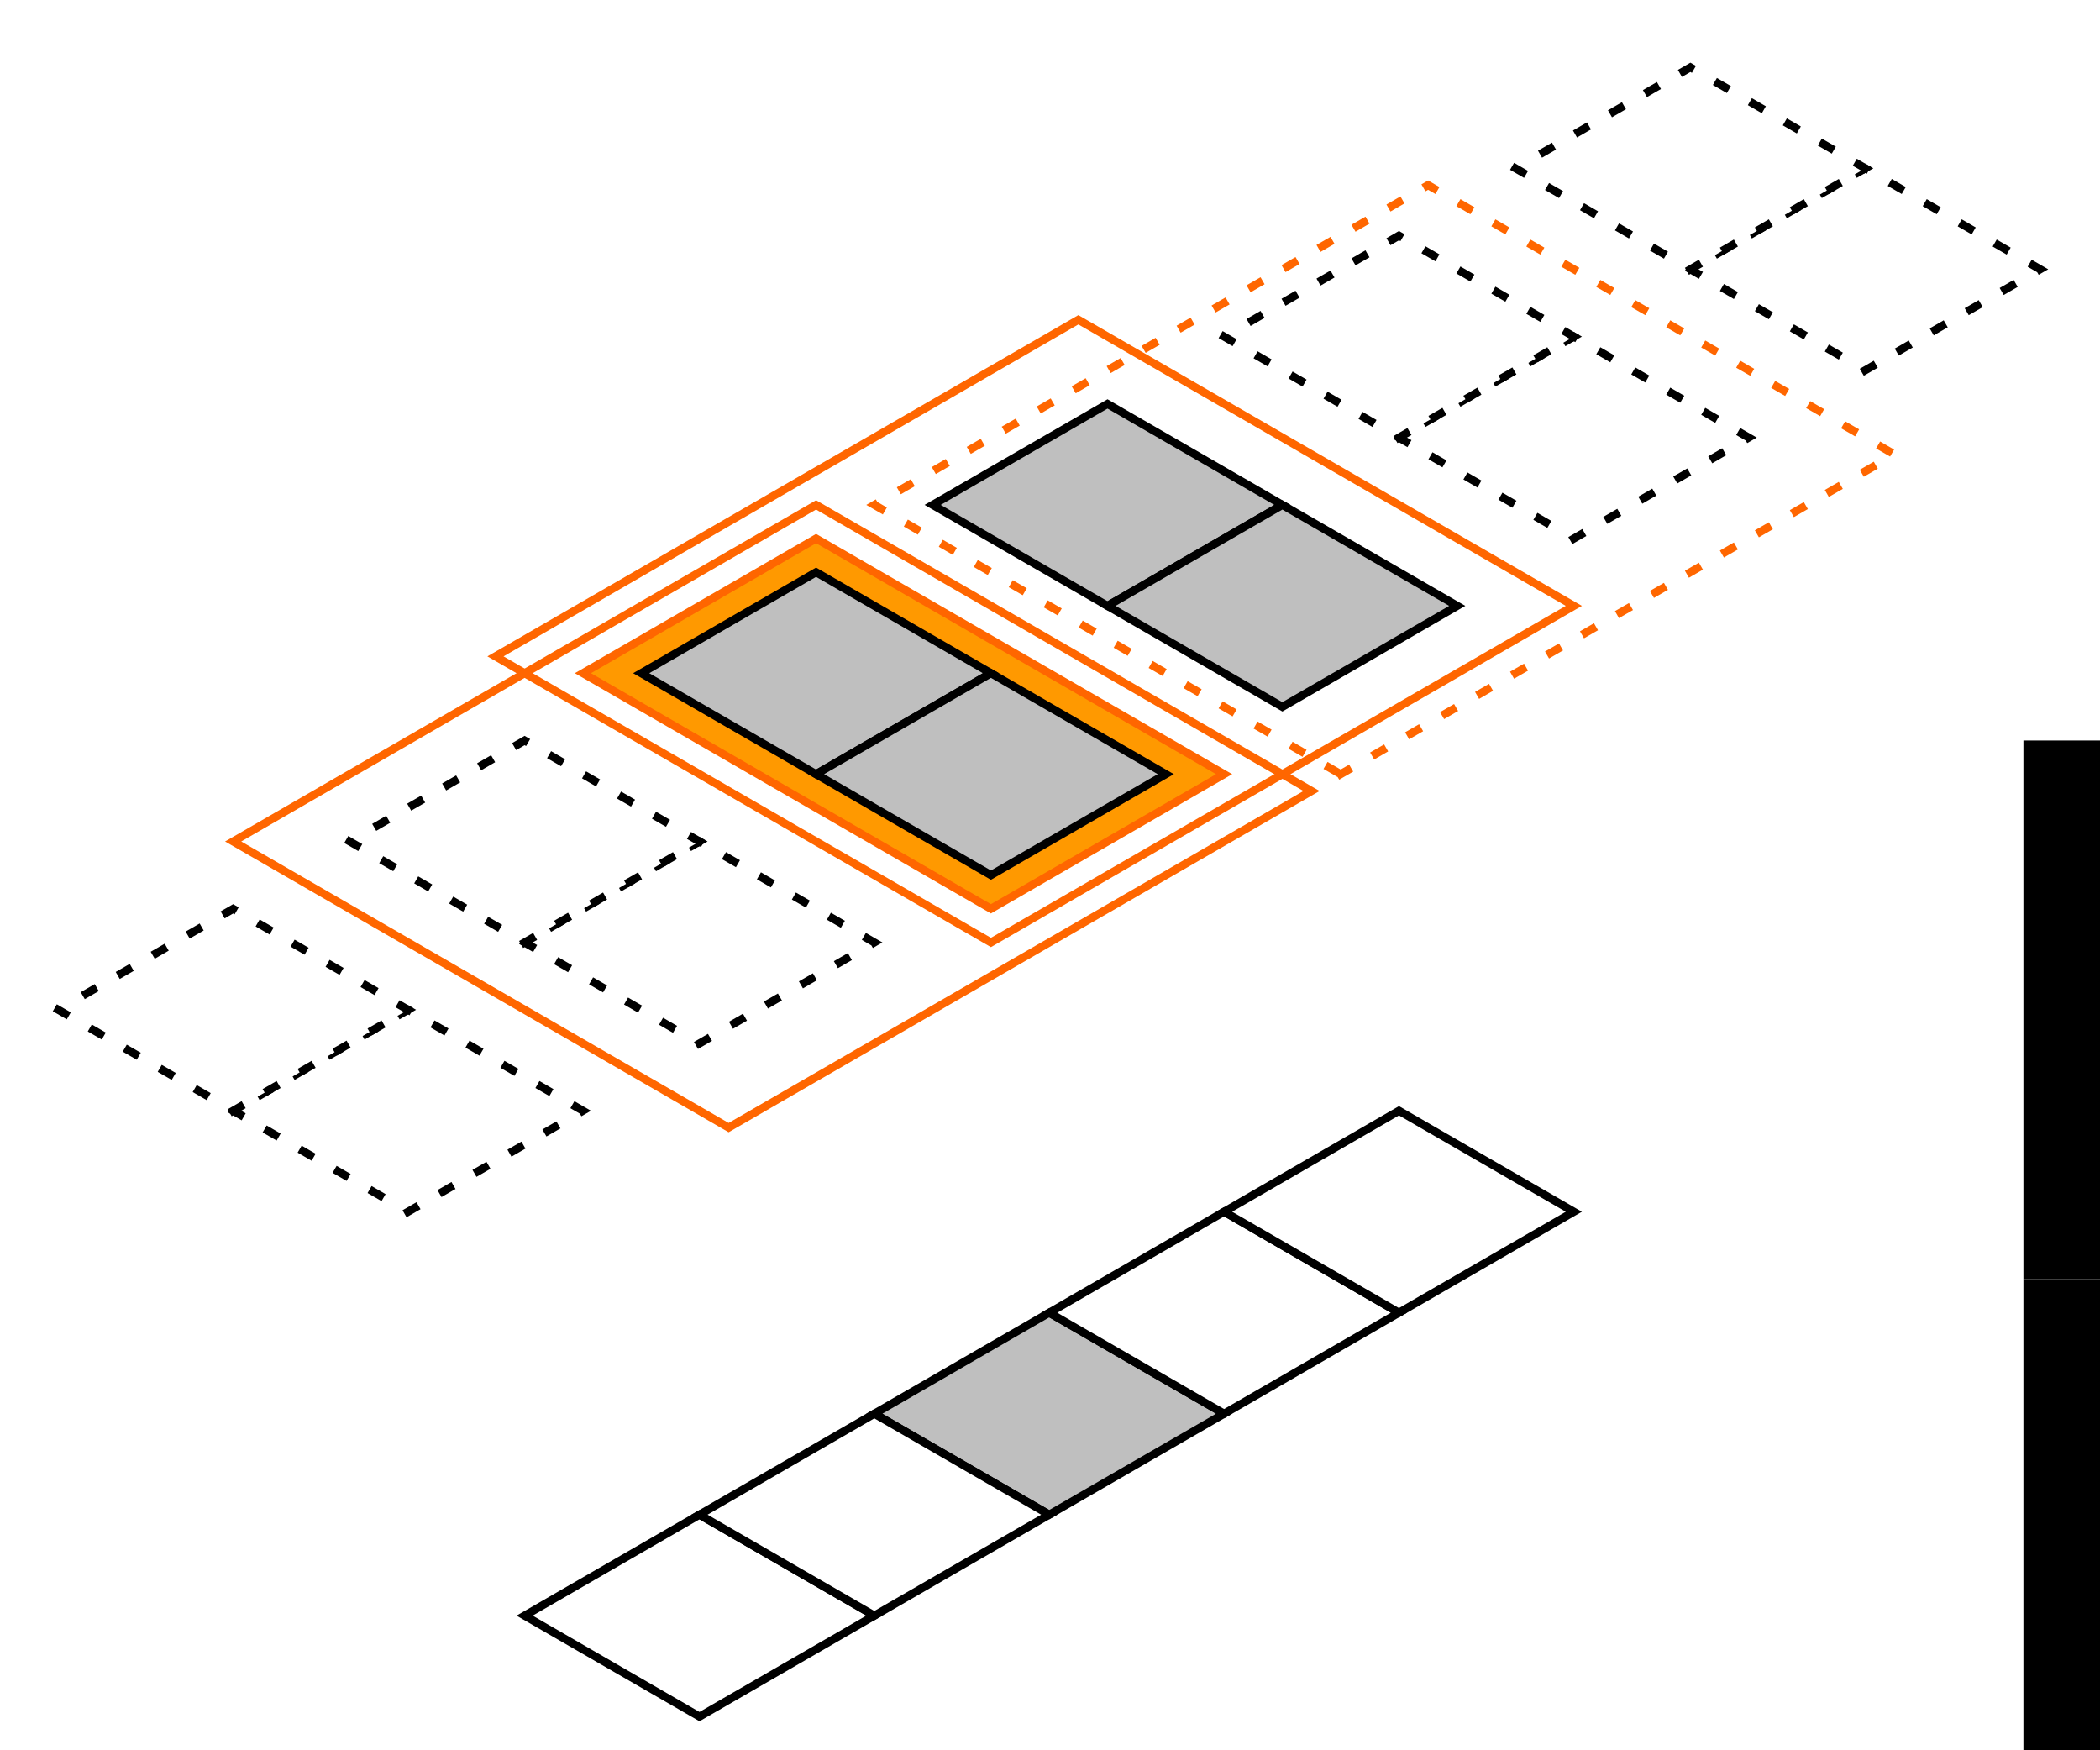 <?xml version="1.0" encoding="UTF-8" standalone="no"?>
<!-- Created with Inkscape (http://www.inkscape.org/) -->

<svg
   xmlns:dc="http://purl.org/dc/elements/1.1/"
   xmlns:cc="http://creativecommons.org/ns#"
   xmlns:rdf="http://www.w3.org/1999/02/22-rdf-syntax-ns#"
   xmlns:svg="http://www.w3.org/2000/svg"
   xmlns="http://www.w3.org/2000/svg"
   xmlns:sodipodi="http://sodipodi.sourceforge.net/DTD/sodipodi-0.dtd"
   xmlns:inkscape="http://www.inkscape.org/namespaces/inkscape"
   width="78mm"
   height="65mm"
   viewBox="0 0 276.378 230.315"
   id="svg4174"
   version="1.1"
   inkscape:version="0.91 r13725"
   sodipodi:docname="neighborhood_row.svg">
  <defs
     id="defs4176">
    <marker
       inkscape:stockid="Arrow2Lend"
       orient="auto"
       refY="0"
       refX="0"
       id="Arrow2Lend-0"
       style="overflow:visible"
       inkscape:isstock="true">
      <path
         inkscape:connector-curvature="0"
         id="path4451-8"
         style="fill:#000000;fill-opacity:1;fill-rule:evenodd;stroke:#000000;stroke-width:0.625;stroke-linejoin:round;stroke-opacity:1"
         d="M 8.719,4.034 -2.207,0.016 8.719,-4.002 c -1.745,2.372 -1.735,5.617 -6e-7,8.035 z"
         transform="matrix(-1.1,0,0,-1.1,-1.1,0)" />
    </marker>
    <marker
       inkscape:stockid="Arrow2Lend"
       orient="auto"
       refY="0"
       refX="0"
       id="Arrow2Lend"
       style="overflow:visible"
       inkscape:isstock="true">
      <path
         inkscape:connector-curvature="0"
         id="path4451"
         style="fill:#000000;fill-opacity:1;fill-rule:evenodd;stroke:#000000;stroke-width:0.625;stroke-linejoin:round;stroke-opacity:1"
         d="M 8.719,4.034 -2.207,0.016 8.719,-4.002 c -1.745,2.372 -1.735,5.617 -6e-7,8.035 z"
         transform="matrix(-1.1,0,0,-1.1,-1.1,0)" />
    </marker>
    <marker
       inkscape:stockid="Arrow2Mend"
       orient="auto"
       refY="0"
       refX="0"
       id="Arrow2Mend-2-6-1"
       style="overflow:visible"
       inkscape:isstock="true">
      <path
         inkscape:connector-curvature="0"
         id="path4450-84-2-3"
         style="fill:#669900;fill-opacity:1;fill-rule:evenodd;stroke:#669900;stroke-width:0.625;stroke-linejoin:round;stroke-opacity:1"
         d="M 8.719,4.034 -2.207,0.016 8.719,-4.002 c -1.745,2.372 -1.735,5.617 -6e-7,8.035 z"
         transform="scale(-0.6,-0.6)" />
    </marker>
    <marker
       inkscape:stockid="Arrow2Mend"
       orient="auto"
       refY="0"
       refX="0"
       id="Arrow2Mend-2-6-1-4"
       style="overflow:visible"
       inkscape:isstock="true">
      <path
         inkscape:connector-curvature="0"
         id="path4450-84-2-3-6"
         style="fill:#669900;fill-opacity:1;fill-rule:evenodd;stroke:#669900;stroke-width:0.625;stroke-linejoin:round;stroke-opacity:1"
         d="M 8.719,4.034 -2.207,0.016 8.719,-4.002 c -1.745,2.372 -1.735,5.617 -6e-7,8.035 z"
         transform="scale(-0.6,-0.6)" />
    </marker>
    <marker
       inkscape:stockid="Arrow2Mend"
       orient="auto"
       refY="0"
       refX="0"
       id="Arrow2Mend-2-6-1-47"
       style="overflow:visible"
       inkscape:isstock="true">
      <path
         inkscape:connector-curvature="0"
         id="path4450-84-2-3-7"
         style="fill:#669900;fill-opacity:1;fill-rule:evenodd;stroke:#669900;stroke-width:0.625;stroke-linejoin:round;stroke-opacity:1"
         d="M 8.719,4.034 -2.207,0.016 8.719,-4.002 c -1.745,2.372 -1.735,5.617 -6e-7,8.035 z"
         transform="scale(-0.6,-0.6)" />
    </marker>
    <marker
       inkscape:stockid="Arrow2Mend"
       orient="auto"
       refY="0"
       refX="0"
       id="Arrow2Mend-2-6-1-9"
       style="overflow:visible"
       inkscape:isstock="true">
      <path
         inkscape:connector-curvature="0"
         id="path4450-84-2-3-3"
         style="fill:#669900;fill-opacity:1;fill-rule:evenodd;stroke:#669900;stroke-width:0.625;stroke-linejoin:round;stroke-opacity:1"
         d="M 8.719,4.034 -2.207,0.016 8.719,-4.002 c -1.745,2.372 -1.735,5.617 -6e-7,8.035 z"
         transform="scale(-0.6,-0.6)" />
    </marker>
    <marker
       inkscape:stockid="Arrow2Mend"
       orient="auto"
       refY="0"
       refX="0"
       id="Arrow2Mend-2-6-1-4-5"
       style="overflow:visible"
       inkscape:isstock="true">
      <path
         inkscape:connector-curvature="0"
         id="path4450-84-2-3-6-1"
         style="fill:#669900;fill-opacity:1;fill-rule:evenodd;stroke:#669900;stroke-width:0.625;stroke-linejoin:round;stroke-opacity:1"
         d="M 8.719,4.034 -2.207,0.016 8.719,-4.002 c -1.745,2.372 -1.735,5.617 -6e-7,8.035 z"
         transform="scale(-0.6,-0.6)" />
    </marker>
    <marker
       inkscape:stockid="Arrow2Mend"
       orient="auto"
       refY="0"
       refX="0"
       id="Arrow2Mend-2-6-1-4-5-6"
       style="overflow:visible"
       inkscape:isstock="true">
      <path
         inkscape:connector-curvature="0"
         id="path4450-84-2-3-6-1-2"
         style="fill:#669900;fill-opacity:1;fill-rule:evenodd;stroke:#669900;stroke-width:0.625;stroke-linejoin:round;stroke-opacity:1"
         d="M 8.719,4.034 -2.207,0.016 8.719,-4.002 c -1.745,2.372 -1.735,5.617 -6e-7,8.035 z"
         transform="scale(-0.6,-0.6)" />
    </marker>
    <marker
       inkscape:stockid="Arrow2Mend"
       orient="auto"
       refY="0"
       refX="0"
       id="Arrow2Mend-2-6-1-4-5-1"
       style="overflow:visible"
       inkscape:isstock="true">
      <path
         inkscape:connector-curvature="0"
         id="path4450-84-2-3-6-1-3"
         style="fill:#669900;fill-opacity:1;fill-rule:evenodd;stroke:#669900;stroke-width:0.625;stroke-linejoin:round;stroke-opacity:1"
         d="M 8.719,4.034 -2.207,0.016 8.719,-4.002 c -1.745,2.372 -1.735,5.617 -6e-7,8.035 z"
         transform="scale(-0.6,-0.6)" />
    </marker>
    <marker
       inkscape:stockid="Arrow2Mend"
       orient="auto"
       refY="0"
       refX="0"
       id="Arrow2Mend-2-6-1-4-5-69"
       style="overflow:visible"
       inkscape:isstock="true">
      <path
         inkscape:connector-curvature="0"
         id="path4450-84-2-3-6-1-33"
         style="fill:#669900;fill-opacity:1;fill-rule:evenodd;stroke:#669900;stroke-width:0.625;stroke-linejoin:round;stroke-opacity:1"
         d="M 8.719,4.034 -2.207,0.016 8.719,-4.002 c -1.745,2.372 -1.735,5.617 -6e-7,8.035 z"
         transform="scale(-0.6,-0.6)" />
    </marker>
    <marker
       inkscape:stockid="Arrow2Mend"
       orient="auto"
       refY="0"
       refX="0"
       id="Arrow2Mend-2-6-1-4-5-9"
       style="overflow:visible"
       inkscape:isstock="true">
      <path
         inkscape:connector-curvature="0"
         id="path4450-84-2-3-6-1-6"
         style="fill:#669900;fill-opacity:1;fill-rule:evenodd;stroke:#669900;stroke-width:0.625;stroke-linejoin:round;stroke-opacity:1"
         d="M 8.719,4.034 -2.207,0.016 8.719,-4.002 c -1.745,2.372 -1.735,5.617 -6e-7,8.035 z"
         transform="scale(-0.6,-0.6)" />
    </marker>
    <marker
       inkscape:stockid="Arrow2Mend"
       orient="auto"
       refY="0"
       refX="0"
       id="Arrow2Mend-2-6-1-4-5-9-1"
       style="overflow:visible"
       inkscape:isstock="true">
      <path
         inkscape:connector-curvature="0"
         id="path4450-84-2-3-6-1-6-8"
         style="fill:#669900;fill-opacity:1;fill-rule:evenodd;stroke:#669900;stroke-width:0.625;stroke-linejoin:round;stroke-opacity:1"
         d="M 8.719,4.034 -2.207,0.016 8.719,-4.002 c -1.745,2.372 -1.735,5.617 -6e-7,8.035 z"
         transform="scale(-0.6,-0.6)" />
    </marker>
    <marker
       inkscape:stockid="Arrow2Mend"
       orient="auto"
       refY="0"
       refX="0"
       id="Arrow2Mend-2-6-1-4-5-9-3"
       style="overflow:visible"
       inkscape:isstock="true">
      <path
         inkscape:connector-curvature="0"
         id="path4450-84-2-3-6-1-6-86"
         style="fill:#669900;fill-opacity:1;fill-rule:evenodd;stroke:#669900;stroke-width:0.625;stroke-linejoin:round;stroke-opacity:1"
         d="M 8.719,4.034 -2.207,0.016 8.719,-4.002 c -1.745,2.372 -1.735,5.617 -6e-7,8.035 z"
         transform="scale(-0.6,-0.6)" />
    </marker>
    <marker
       inkscape:stockid="Arrow2Mend"
       orient="auto"
       refY="0"
       refX="0"
       id="Arrow2Mend-2-6-1-4-5-9-8"
       style="overflow:visible"
       inkscape:isstock="true">
      <path
         inkscape:connector-curvature="0"
         id="path4450-84-2-3-6-1-6-89"
         style="fill:#669900;fill-opacity:1;fill-rule:evenodd;stroke:#669900;stroke-width:0.625;stroke-linejoin:round;stroke-opacity:1"
         d="M 8.719,4.034 -2.207,0.016 8.719,-4.002 c -1.745,2.372 -1.735,5.617 -6e-7,8.035 z"
         transform="scale(-0.6,-0.6)" />
    </marker>
    <marker
       inkscape:stockid="Arrow2Mend"
       orient="auto"
       refY="0"
       refX="0"
       id="Arrow2Mend-2-6-1-4-5-9-0"
       style="overflow:visible"
       inkscape:isstock="true">
      <path
         inkscape:connector-curvature="0"
         id="path4450-84-2-3-6-1-6-9"
         style="fill:#669900;fill-opacity:1;fill-rule:evenodd;stroke:#669900;stroke-width:0.625;stroke-linejoin:round;stroke-opacity:1"
         d="M 8.719,4.034 -2.207,0.016 8.719,-4.002 c -1.745,2.372 -1.735,5.617 -6e-7,8.035 z"
         transform="scale(-0.6,-0.6)" />
    </marker>
    <marker
       inkscape:stockid="Arrow2Mend"
       orient="auto"
       refY="0"
       refX="0"
       id="Arrow2Mend-2-6-1-4-5-4"
       style="overflow:visible"
       inkscape:isstock="true">
      <path
         inkscape:connector-curvature="0"
         id="path4450-84-2-3-6-1-8"
         style="fill:#669900;fill-opacity:1;fill-rule:evenodd;stroke:#669900;stroke-width:0.625;stroke-linejoin:round;stroke-opacity:1"
         d="M 8.719,4.034 -2.207,0.016 8.719,-4.002 c -1.745,2.372 -1.735,5.617 -6e-7,8.035 z"
         transform="scale(-0.6,-0.6)" />
    </marker>
    <marker
       inkscape:stockid="Arrow2Mend"
       orient="auto"
       refY="0"
       refX="0"
       id="Arrow2Mend-2-6-1-4-5-4-4"
       style="overflow:visible"
       inkscape:isstock="true">
      <path
         inkscape:connector-curvature="0"
         id="path4450-84-2-3-6-1-8-6"
         style="fill:#669900;fill-opacity:1;fill-rule:evenodd;stroke:#669900;stroke-width:0.625;stroke-linejoin:round;stroke-opacity:1"
         d="M 8.719,4.034 -2.207,0.016 8.719,-4.002 c -1.745,2.372 -1.735,5.617 -6e-7,8.035 z"
         transform="scale(-0.6,-0.6)" />
    </marker>
    <marker
       inkscape:stockid="Arrow2Mend"
       orient="auto"
       refY="0"
       refX="0"
       id="Arrow2Mend-2-6-1-4-5-4-6"
       style="overflow:visible"
       inkscape:isstock="true">
      <path
         inkscape:connector-curvature="0"
         id="path4450-84-2-3-6-1-8-2"
         style="fill:#669900;fill-opacity:1;fill-rule:evenodd;stroke:#669900;stroke-width:0.625;stroke-linejoin:round;stroke-opacity:1"
         d="M 8.719,4.034 -2.207,0.016 8.719,-4.002 c -1.745,2.372 -1.735,5.617 -6e-7,8.035 z"
         transform="scale(-0.6,-0.6)" />
    </marker>
    <marker
       inkscape:stockid="Arrow2Mend"
       orient="auto"
       refY="0"
       refX="0"
       id="Arrow2Mend-2-6-1-4-5-4-1"
       style="overflow:visible"
       inkscape:isstock="true">
      <path
         inkscape:connector-curvature="0"
         id="path4450-84-2-3-6-1-8-3"
         style="fill:#669900;fill-opacity:1;fill-rule:evenodd;stroke:#669900;stroke-width:0.625;stroke-linejoin:round;stroke-opacity:1"
         d="M 8.719,4.034 -2.207,0.016 8.719,-4.002 c -1.745,2.372 -1.735,5.617 -6e-7,8.035 z"
         transform="scale(-0.6,-0.6)" />
    </marker>
    <marker
       inkscape:stockid="Arrow2Lend"
       orient="auto"
       refY="0"
       refX="0"
       id="Arrow2Lend-9"
       style="overflow:visible"
       inkscape:isstock="true">
      <path
         inkscape:connector-curvature="0"
         id="path4451-0"
         style="fill:#000000;fill-opacity:1;fill-rule:evenodd;stroke:#000000;stroke-width:0.625;stroke-linejoin:round;stroke-opacity:1"
         d="M 8.719,4.034 -2.207,0.016 8.719,-4.002 c -1.745,2.372 -1.735,5.617 -6e-7,8.035 z"
         transform="matrix(-1.1,0,0,-1.1,-1.1,0)" />
    </marker>
    <marker
       inkscape:stockid="Arrow2Lend"
       orient="auto"
       refY="0"
       refX="0"
       id="Arrow2Lend-0-9"
       style="overflow:visible"
       inkscape:isstock="true">
      <path
         inkscape:connector-curvature="0"
         id="path4451-8-3"
         style="fill:#000000;fill-opacity:1;fill-rule:evenodd;stroke:#000000;stroke-width:0.625;stroke-linejoin:round;stroke-opacity:1"
         d="M 8.719,4.034 -2.207,0.016 8.719,-4.002 c -1.745,2.372 -1.735,5.617 -6e-7,8.035 z"
         transform="matrix(-1.1,0,0,-1.1,-1.1,0)" />
    </marker>
  </defs>
  <sodipodi:namedview
     id="base"
     pagecolor="#ffffff"
     bordercolor="#666666"
     borderopacity="1.0"
     inkscape:pageopacity="0.0"
     inkscape:pageshadow="2"
     inkscape:zoom="2.0881855"
     inkscape:cx="109.30408"
     inkscape:cy="123.2898"
     inkscape:document-units="mm"
     inkscape:current-layer="layer1"
     showgrid="true"
     inkscape:window-width="1855"
     inkscape:window-height="1176"
     inkscape:window-x="65"
     inkscape:window-y="24"
     inkscape:window-maximized="1"
     inkscape:snap-grids="true"
     inkscape:snap-to-guides="false"
     inkscape:snap-bbox="true"
     inkscape:bbox-nodes="true"
     inkscape:object-nodes="true"
     inkscape:snap-object-midpoints="true"
     inkscape:snap-global="true"
     borderlayer="true">
    <inkscape:grid
       type="axonomgrid"
       id="grid4218"
       units="mm"
       empspacing="5"
       spacingy="35.433" />
    <inkscape:grid
       type="axonomgrid"
       id="grid4442"
       units="mm"
       empspacing="2"
       spacingy="4.429"
       color="#c83fff"
       opacity="0.125"
       empcolor="#7f3fff"
       empopacity="0.251" />
  </sodipodi:namedview>
  <g
     inkscape:label="Layer 1"
     inkscape:groupmode="layer"
     id="layer1"
     transform="translate(0,-822.047)">
    <flowRoot
       xml:space="preserve"
       id="flowRoot4207"
       style="font-style:normal;font-weight:normal;font-size:40px;line-height:125%;font-family:sans-serif;text-align:center;letter-spacing:0px;word-spacing:0px;writing-mode:lr-tb;text-anchor:middle;fill:#000000;fill-opacity:1;stroke:none;stroke-width:1px;stroke-linecap:butt;stroke-linejoin:miter;stroke-opacity:1"
       transform="translate(53.7,79.725)"><flowRegion
         id="flowRegion4209"><rect
           id="rect4211"
           width="70.866"
           height="70.866"
           x="212.598"
           y="910.63" /></flowRegion><flowPara
         id="flowPara4213" /></flowRoot>    <flowRoot
       xml:space="preserve"
       id="flowRoot4233"
       style="font-style:normal;font-weight:normal;font-size:15px;line-height:125%;font-family:sans-serif;text-align:center;letter-spacing:0px;word-spacing:0px;writing-mode:lr-tb;text-anchor:middle;fill:#000000;fill-opacity:1;stroke:none;stroke-width:1px;stroke-linecap:butt;stroke-linejoin:miter;stroke-opacity:1"
       transform="translate(53.7,79.725)"><flowRegion
         id="flowRegion4235"><rect
           id="rect4237"
           width="106.299"
           height="70.866"
           x="212.598"
           y="839.764"
           style="font-size:15px" /></flowRegion><flowPara
         id="flowPara4239" /></flowRoot>    <flowRoot
       xml:space="preserve"
       id="flowRoot4245"
       style="font-style:normal;font-weight:normal;font-size:15px;line-height:125%;font-family:sans-serif;text-align:center;letter-spacing:0px;word-spacing:0px;writing-mode:lr-tb;text-anchor:middle;fill:#000000;fill-opacity:1;stroke:none;stroke-width:1px;stroke-linecap:butt;stroke-linejoin:miter;stroke-opacity:1"
       transform="translate(53.7,79.725)"><flowRegion
         id="flowRegion4247"><rect
           id="rect4249"
           width="92.058"
           height="88.583"
           x="245.488"
           y="839.764"
           style="font-size:15px" /></flowRegion><flowPara
         id="flowPara4251" /></flowRoot>    <g
       id="g4385"
       transform="translate(84.386,-115.157)">
      <g
         id="g4861-94"
         transform="translate(-337.545,17.717)" />
    </g>
    <path
       style="fill:none;fill-rule:evenodd;stroke:#669900;stroke-width:1.063;stroke-linecap:butt;stroke-linejoin:miter;stroke-miterlimit:4;stroke-dasharray:none;stroke-opacity:1;marker-end:url(#Arrow2Mend-2-6-1-4-5-9-1)"
       d="M 43.617,73.975 C 16.767,58.473 16.767,23.04 -10.084,7.538"
       id="path4377-7-9-1-9-1-0-9"
       inkscape:connector-curvature="0"
       sodipodi:nodetypes="cc" />
    <g
       id="g10136"
       transform="translate(-11.507,6.644)" />
    <g
       id="g4658"
       transform="translate(-42.193,24.36)">
      <path
         inkscape:transform-center-y="-2.3394633"
         inkscape:transform-center-x="-19.308845"
         inkscape:connector-curvature="0"
         id="path4243-3-2-91-88-5-7-05-0-1-9-6-8-0"
         d="m 180.28,996.998 23.014,-13.287 -23.014,-13.287 -23.014,13.287 z"
         style="fill:#bfbfbf;fill-opacity:1;fill-rule:evenodd;stroke:#000000;stroke-width:1.063;stroke-linecap:square;stroke-linejoin:miter;stroke-miterlimit:4;stroke-dasharray:none;stroke-dashoffset:0;stroke-opacity:1"
         sodipodi:nodetypes="ccccc" />
      <path
         inkscape:transform-center-y="-2.3394633"
         inkscape:transform-center-x="-19.308845"
         inkscape:connector-curvature="0"
         id="path4243-3-2-91-88-5-7-05-0-1-9-6-8-10"
         d="m 134.251,1023.573 23.014,-13.287 -23.014,-13.287 -23.014,13.287 z"
         style="fill:#ffffff;fill-opacity:1;fill-rule:evenodd;stroke:#000000;stroke-width:1.063;stroke-linecap:square;stroke-linejoin:miter;stroke-miterlimit:4;stroke-dasharray:none;stroke-dashoffset:0;stroke-opacity:1"
         sodipodi:nodetypes="ccccc" />
      <path
         inkscape:transform-center-y="-2.3394633"
         inkscape:transform-center-x="-19.308845"
         inkscape:connector-curvature="0"
         id="path4243-3-2-91-88-5-7-05-0-1-9-6-8-8-3"
         d="m 157.265,1010.286 23.014,-13.287 -23.014,-13.287 -23.014,13.287 z"
         style="fill:#ffffff;fill-opacity:1;fill-rule:evenodd;stroke:#000000;stroke-width:1.063;stroke-linecap:square;stroke-linejoin:miter;stroke-miterlimit:4;stroke-dasharray:none;stroke-dashoffset:0;stroke-opacity:1"
         sodipodi:nodetypes="ccccc" />
      <path
         inkscape:transform-center-y="-2.3394633"
         inkscape:transform-center-x="-19.308845"
         inkscape:connector-curvature="0"
         id="path4243-3-2-91-88-5-7-05-0-1-9-6-8-2-0"
         d="m 203.294,983.711 23.014,-13.287 -23.014,-13.287 -23.014,13.287 z"
         style="fill:#ffffff;fill-opacity:1;fill-rule:evenodd;stroke:#000000;stroke-width:1.063;stroke-linecap:square;stroke-linejoin:miter;stroke-miterlimit:4;stroke-dasharray:none;stroke-dashoffset:0;stroke-opacity:1"
         sodipodi:nodetypes="ccccc" />
      <path
         inkscape:transform-center-y="-2.3394633"
         inkscape:transform-center-x="-19.308845"
         inkscape:connector-curvature="0"
         id="path4243-3-2-91-88-5-7-05-0-1-9-6-8-1-3"
         d="m 226.309,970.423 23.014,-13.287 -23.014,-13.287 -23.014,13.287 z"
         style="fill:#ffffff;fill-opacity:1;fill-rule:evenodd;stroke:#000000;stroke-width:1.063;stroke-linecap:square;stroke-linejoin:miter;stroke-miterlimit:4;stroke-dasharray:none;stroke-dashoffset:0;stroke-opacity:1"
         sodipodi:nodetypes="ccccc" />
    </g>
    <g
       id="g4665"
       transform="translate(15.343,22.146)">
      <path
         inkscape:transform-center-y="-37.772533"
         inkscape:transform-center-x="-26.903531"
         inkscape:connector-curvature="0"
         id="path4243-3-2-91-88-5-7-3-28-3-81-4-2-7"
         d="M 115.072,919.488 145.758,901.772 92.058,870.768 61.372,888.484 Z"
         style="fill:#ff9900;fill-rule:evenodd;stroke:#ff6600;stroke-width:1.063;stroke-linecap:square;stroke-linejoin:miter;stroke-miterlimit:4;stroke-dasharray:none;stroke-dashoffset:0;stroke-opacity:1"
         sodipodi:nodetypes="ccccc" />
      <path
         inkscape:transform-center-y="-37.772533"
         inkscape:transform-center-x="-26.903531"
         inkscape:connector-curvature="0"
         id="path4243-3-2-91-88-5-7-3-28-3-81-4-2-7-6-9"
         d="m 115.072,923.918 76.715,-44.291 -65.208,-37.648 -76.715,44.291 z"
         style="fill:none;fill-rule:evenodd;stroke:#ff6600;stroke-width:1.063;stroke-linecap:square;stroke-linejoin:miter;stroke-miterlimit:4;stroke-dasharray:none;stroke-dashoffset:0;stroke-opacity:1"
         sodipodi:nodetypes="ccccc" />
      <g
         transform="translate(118.908,68.652)"
         id="g4539">
        <path
           sodipodi:nodetypes="ccccc"
           style="fill:#ffffff;fill-rule:evenodd;stroke:#000000;stroke-width:1.063;stroke-linecap:square;stroke-linejoin:miter;stroke-miterlimit:4;stroke-dasharray:1.063, 4.252;stroke-dashoffset:0;stroke-opacity:1"
           d="m 72.879,802.116 23.014,-13.287 -23.014,-13.287 -23.014,13.287 z"
           id="path4243-3-2-91-88-5-7-3-28-3-81-4-5-7-3-11-6"
           inkscape:connector-curvature="0"
           inkscape:transform-center-x="3.7824089"
           inkscape:transform-center-y="-20.056003" />
        <path
           sodipodi:nodetypes="ccccc"
           style="fill:#ffffff;fill-rule:evenodd;stroke:#000000;stroke-width:1.063;stroke-linecap:square;stroke-linejoin:miter;stroke-miterlimit:4;stroke-dasharray:1.063, 4.252;stroke-dashoffset:0;stroke-opacity:1"
           d="m 49.865,788.829 23.014,-13.287 -23.014,-13.287 -23.014,13.287 z"
           id="path4243-3-2-91-88-5-7-3-28-3-81-4-5-7-3-11-0-87"
           inkscape:connector-curvature="0"
           inkscape:transform-center-x="3.7824089"
           inkscape:transform-center-y="-20.056003" />
      </g>
      <g
         transform="translate(-19.179,6.644)"
         id="g4543">
        <path
           sodipodi:nodetypes="ccccc"
           style="fill:#bfbfbf;fill-opacity:1;fill-rule:evenodd;stroke:#000000;stroke-width:1.063;stroke-linecap:square;stroke-linejoin:miter;stroke-miterlimit:4;stroke-dasharray:none;stroke-dashoffset:0;stroke-opacity:1"
           d="m 149.594,872.982 23.014,-13.287 -23.014,-13.287 -23.014,13.287 z"
           id="path4243-3-2-91-88-5-7-05-0-1-9-6-8-0-3"
           inkscape:connector-curvature="0"
           inkscape:transform-center-x="-19.308845"
           inkscape:transform-center-y="-2.3394633" />
        <path
           sodipodi:nodetypes="ccccc"
           style="fill:#bfbfbf;fill-opacity:1;fill-rule:evenodd;stroke:#000000;stroke-width:1.063;stroke-linecap:square;stroke-linejoin:miter;stroke-miterlimit:4;stroke-dasharray:none;stroke-dashoffset:0;stroke-opacity:1"
           d="m 172.608,886.27 23.014,-13.287 -23.014,-13.287 -23.014,13.287 z"
           id="path4243-3-2-91-88-5-7-05-0-1-9-6-8-0-8"
           inkscape:connector-curvature="0"
           inkscape:transform-center-x="-19.308845"
           inkscape:transform-center-y="-2.3394633" />
      </g>
      <g
         transform="translate(157.265,46.506)"
         id="g4539-8">
        <path
           sodipodi:nodetypes="ccccc"
           style="fill:#ffffff;fill-rule:evenodd;stroke:#000000;stroke-width:1.063;stroke-linecap:square;stroke-linejoin:miter;stroke-miterlimit:4;stroke-dasharray:1.063, 4.252;stroke-dashoffset:0;stroke-opacity:1"
           d="m 72.879,802.116 23.014,-13.287 -23.014,-13.287 -23.014,13.287 z"
           id="path4243-3-2-91-88-5-7-3-28-3-81-4-5-7-3-11-6-3"
           inkscape:connector-curvature="0"
           inkscape:transform-center-x="3.7824089"
           inkscape:transform-center-y="-20.056003" />
        <path
           sodipodi:nodetypes="ccccc"
           style="fill:#ffffff;fill-rule:evenodd;stroke:#000000;stroke-width:1.063;stroke-linecap:square;stroke-linejoin:miter;stroke-miterlimit:4;stroke-dasharray:1.063, 4.252;stroke-dashoffset:0;stroke-opacity:1"
           d="m 49.865,788.829 23.014,-13.287 -23.014,-13.287 -23.014,13.287 z"
           id="path4243-3-2-91-88-5-7-3-28-3-81-4-5-7-3-11-0-87-1"
           inkscape:connector-curvature="0"
           inkscape:transform-center-x="3.7824089"
           inkscape:transform-center-y="-20.056003" />
      </g>
      <g
         style="stroke-width:1.063;stroke-miterlimit:4;stroke-dasharray:none"
         transform="translate(-57.536,28.789)"
         id="g4543-8">
        <path
           sodipodi:nodetypes="ccccc"
           style="fill:#bfbfbf;fill-opacity:1;fill-rule:evenodd;stroke:#000000;stroke-width:1.063;stroke-linecap:square;stroke-linejoin:miter;stroke-miterlimit:4;stroke-dasharray:none;stroke-dashoffset:0;stroke-opacity:1"
           d="m 149.594,872.982 23.014,-13.287 -23.014,-13.287 -23.014,13.287 z"
           id="path4243-3-2-91-88-5-7-05-0-1-9-6-8-0-3-9"
           inkscape:connector-curvature="0"
           inkscape:transform-center-x="-19.308845"
           inkscape:transform-center-y="-2.3394633" />
        <path
           sodipodi:nodetypes="ccccc"
           style="fill:#bfbfbf;fill-opacity:1;fill-rule:evenodd;stroke:#000000;stroke-width:1.063;stroke-linecap:square;stroke-linejoin:miter;stroke-miterlimit:4;stroke-dasharray:none;stroke-dashoffset:0;stroke-opacity:1"
           d="m 172.608,886.27 23.014,-13.287 -23.014,-13.287 -23.014,13.287 z"
           id="path4243-3-2-91-88-5-7-05-0-1-9-6-8-0-8-6"
           inkscape:connector-curvature="0"
           inkscape:transform-center-x="-19.308845"
           inkscape:transform-center-y="-2.3394633" />
      </g>
      <g
         transform="translate(-34.522,157.234)"
         id="g4539-4">
        <path
           sodipodi:nodetypes="ccccc"
           style="fill:#ffffff;fill-rule:evenodd;stroke:#000000;stroke-width:1.063;stroke-linecap:square;stroke-linejoin:miter;stroke-miterlimit:4;stroke-dasharray:1.063, 4.252;stroke-dashoffset:0;stroke-opacity:1"
           d="m 72.879,802.116 23.014,-13.287 -23.014,-13.287 -23.014,13.287 z"
           id="path4243-3-2-91-88-5-7-3-28-3-81-4-5-7-3-11-6-33"
           inkscape:connector-curvature="0"
           inkscape:transform-center-x="3.7824089"
           inkscape:transform-center-y="-20.056003" />
        <path
           sodipodi:nodetypes="ccccc"
           style="fill:#ffffff;fill-rule:evenodd;stroke:#000000;stroke-width:1.063;stroke-linecap:square;stroke-linejoin:miter;stroke-miterlimit:4;stroke-dasharray:1.063, 4.252;stroke-dashoffset:0;stroke-opacity:1"
           d="m 49.865,788.829 23.014,-13.287 -23.014,-13.287 -23.014,13.287 z"
           id="path4243-3-2-91-88-5-7-3-28-3-81-4-5-7-3-11-0-87-3"
           inkscape:connector-curvature="0"
           inkscape:transform-center-x="3.7824089"
           inkscape:transform-center-y="-20.056003" />
      </g>
      <g
         transform="translate(3.836,135.089)"
         id="g4539-8-8">
        <path
           sodipodi:nodetypes="ccccc"
           style="fill:#ffffff;fill-rule:evenodd;stroke:#000000;stroke-width:1.063;stroke-linecap:square;stroke-linejoin:miter;stroke-miterlimit:4;stroke-dasharray:1.063, 4.252;stroke-dashoffset:0;stroke-opacity:1"
           d="m 72.879,802.116 23.014,-13.287 -23.014,-13.287 -23.014,13.287 z"
           id="path4243-3-2-91-88-5-7-3-28-3-81-4-5-7-3-11-6-3-6"
           inkscape:connector-curvature="0"
           inkscape:transform-center-x="3.7824089"
           inkscape:transform-center-y="-20.056003" />
        <path
           sodipodi:nodetypes="ccccc"
           style="fill:#ffffff;fill-rule:evenodd;stroke:#000000;stroke-width:1.063;stroke-linecap:square;stroke-linejoin:miter;stroke-miterlimit:4;stroke-dasharray:1.063, 4.252;stroke-dashoffset:0;stroke-opacity:1"
           d="m 49.865,788.829 23.014,-13.287 -23.014,-13.287 -23.014,13.287 z"
           id="path4243-3-2-91-88-5-7-3-28-3-81-4-5-7-3-11-0-87-1-0"
           inkscape:connector-curvature="0"
           inkscape:transform-center-x="3.7824089"
           inkscape:transform-center-y="-20.056003" />
      </g>
      <path
         inkscape:transform-center-y="-37.772533"
         inkscape:transform-center-x="-26.903531"
         inkscape:connector-curvature="0"
         id="path4243-3-2-91-88-5-7-3-28-3-81-4-2-7-6-9-4"
         d="M 161.101,901.772 233.98,859.695 172.608,824.262 99.729,866.339 Z"
         style="fill:none;fill-rule:evenodd;stroke:#ff6600;stroke-width:1.063;stroke-linecap:square;stroke-linejoin:miter;stroke-miterlimit:4;stroke-dasharray:1.063, 4.252;stroke-dashoffset:0;stroke-opacity:1"
         sodipodi:nodetypes="ccccc" />
      <path
         inkscape:transform-center-y="-37.772533"
         inkscape:transform-center-x="-26.903531"
         inkscape:connector-curvature="0"
         id="path4243-3-2-91-88-5-7-3-28-3-81-4-2-7-6-9-1"
         d="M 80.551,948.278 157.265,903.986 92.058,866.339 15.343,910.63 Z"
         style="fill:none;fill-rule:evenodd;stroke:#ff6600;stroke-width:1.063;stroke-linecap:square;stroke-linejoin:miter;stroke-miterlimit:4;stroke-dasharray:none;stroke-dashoffset:0;stroke-opacity:1"
         sodipodi:nodetypes="ccccc" />
    </g>
  </g>
</svg>
